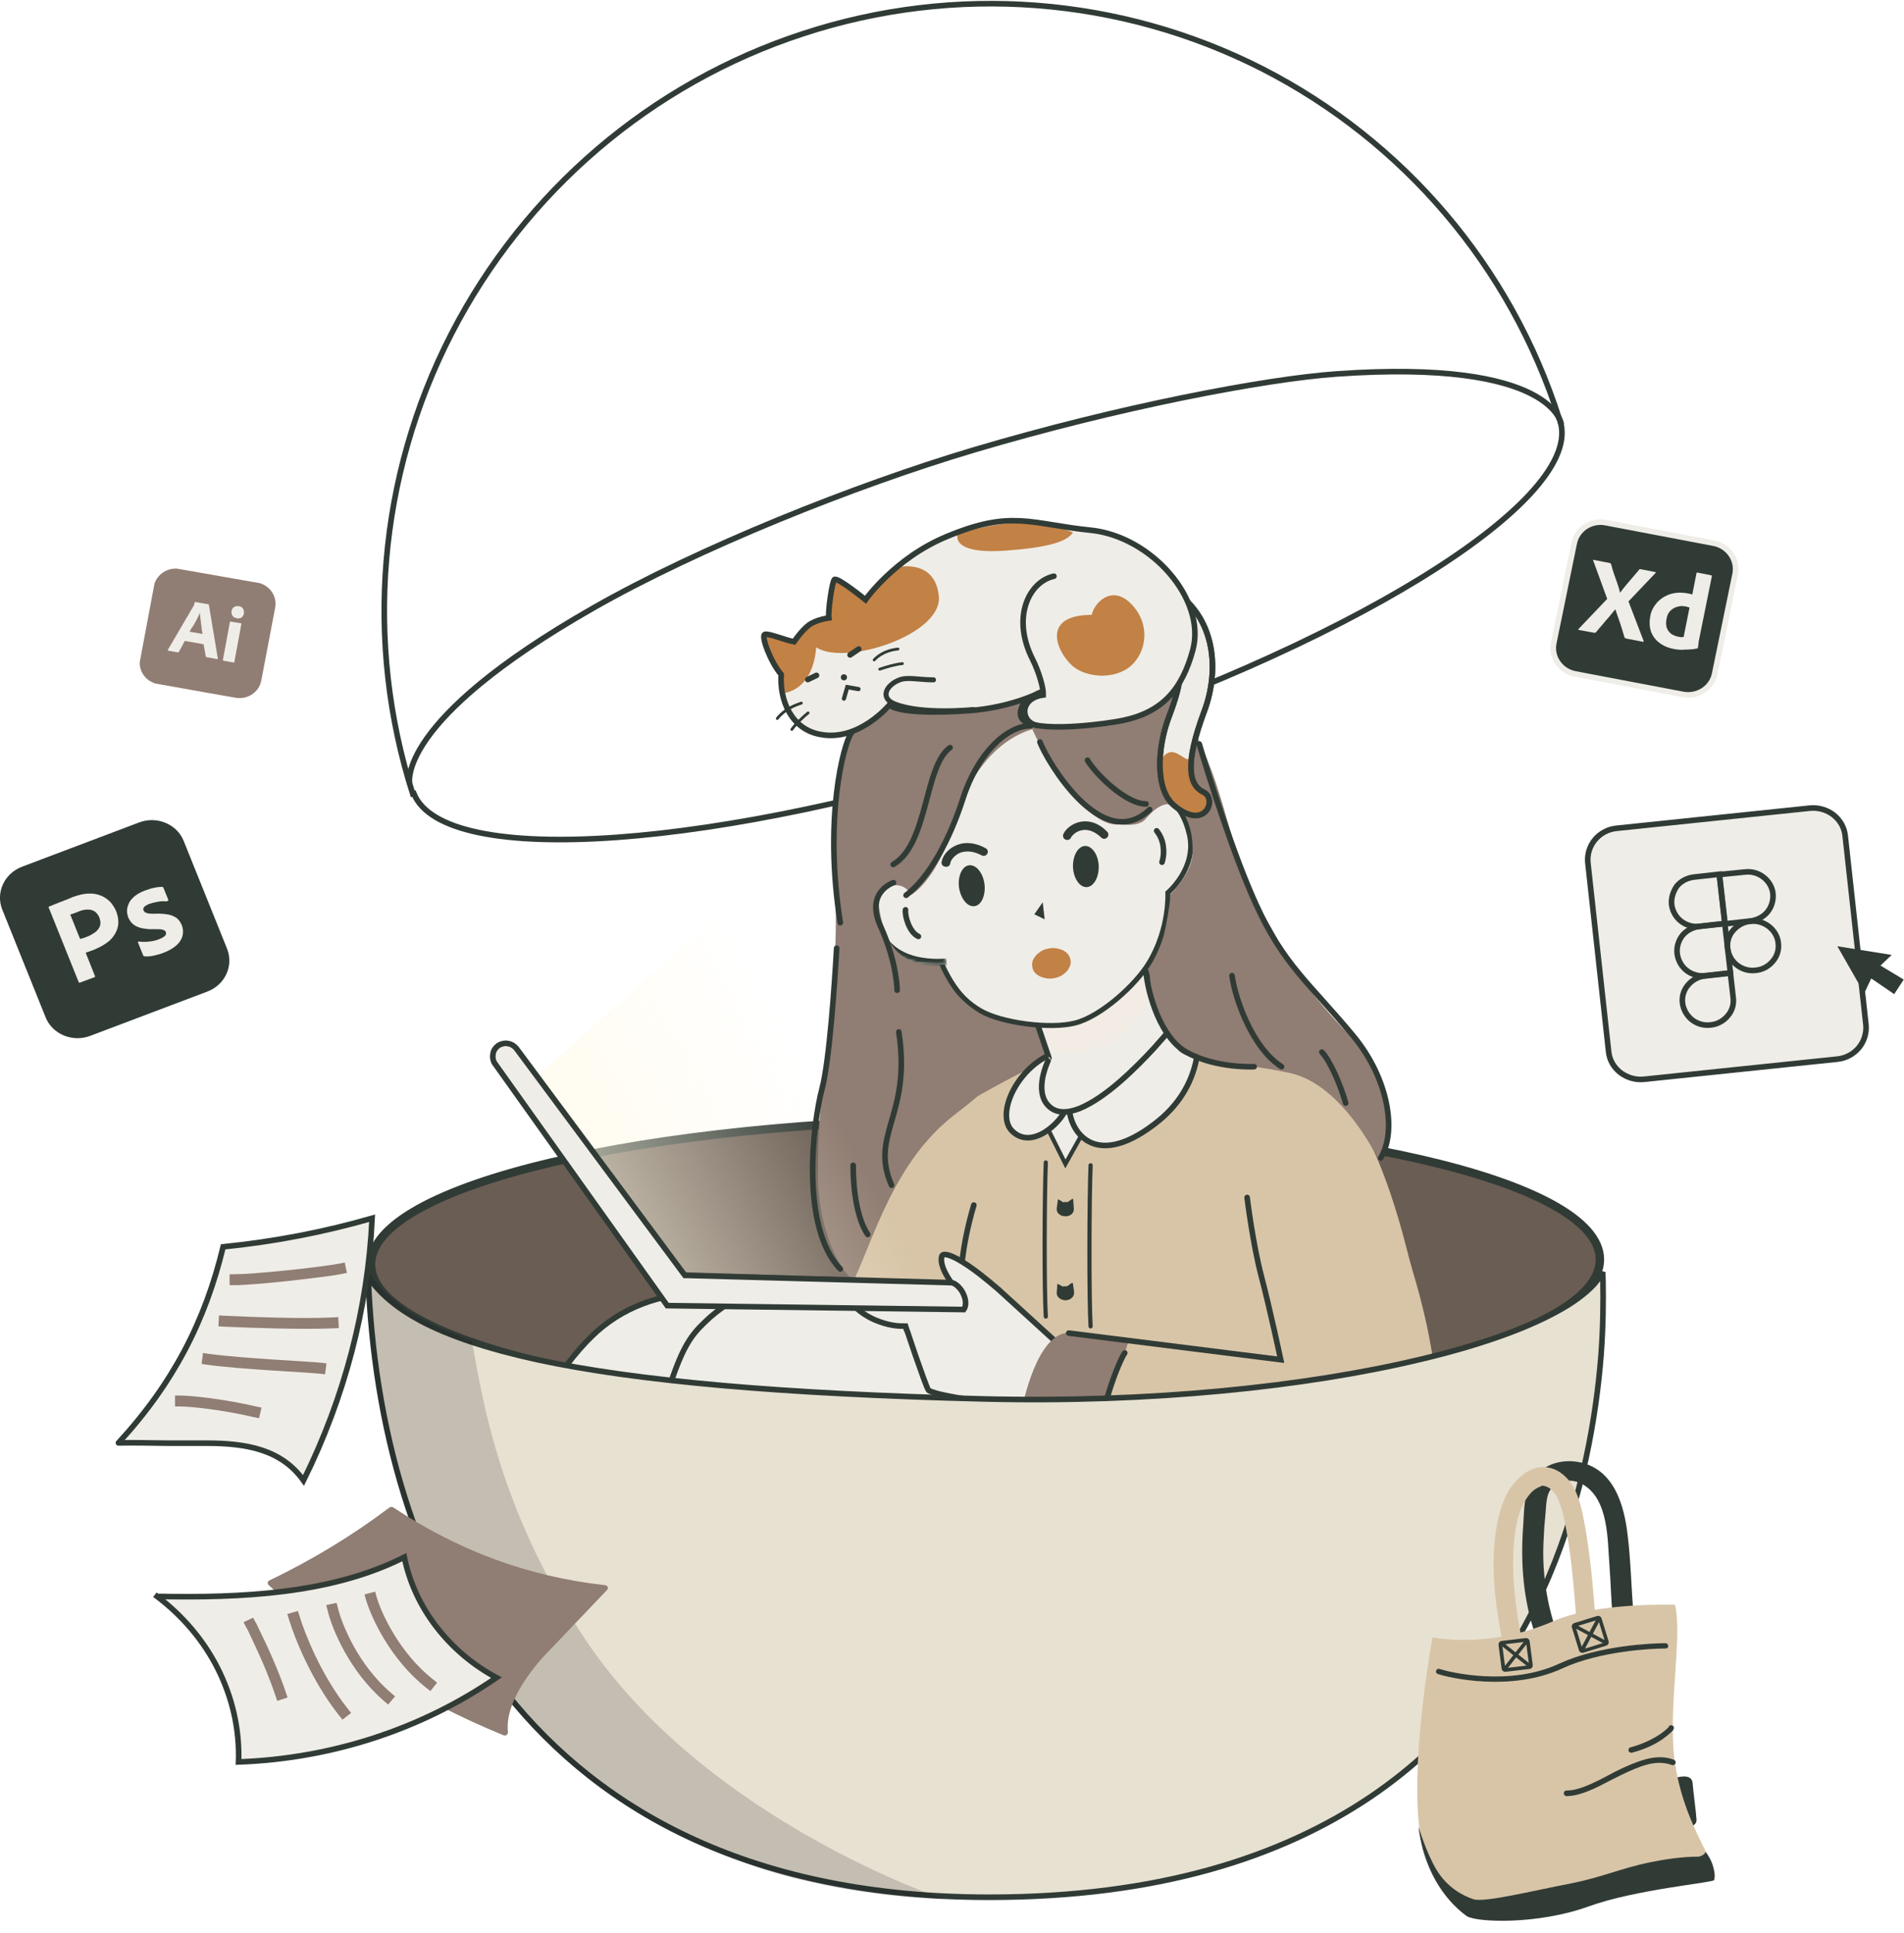 <?xml version="1.0" encoding="utf-8"?>
<!-- Generator: Adobe Illustrator 25.3.1, SVG Export Plug-In . SVG Version: 6.00 Build 0)  -->
<svg version="1.1" id="圖層_1" xmlns="http://www.w3.org/2000/svg" xmlns:xlink="http://www.w3.org/1999/xlink" x="0px" y="0px"
	 viewBox="0 0 680 690" style="enable-background:new 0 0 680 690;" xml:space="preserve">
<style type="text/css">
	.st0{fill:none;stroke:#313B36;stroke-width:2;stroke-miterlimit:10;}
	.st1{fill:#6A5D54;stroke:#313B36;stroke-width:3;stroke-miterlimit:10;}
	.st2{fill:#907D73;}
	.st3{fill:#D8C5A8;}
	.st4{fill:#EFEDE7;stroke:#313B36;stroke-width:1.5;stroke-linecap:round;}
	.st5{fill:none;stroke:#313B36;stroke-width:1.5;stroke-linecap:round;}
	.st6{fill:none;stroke:#313B36;stroke-width:2;stroke-linecap:round;}
	.st7{fill:#EFEDE7;}
	.st8{fill:none;stroke:#313B36;stroke-width:2;}
	.st9{fill:#EFEDE7;stroke:#313B36;stroke-width:2;}
	.st10{fill:#F2ECE4;}
	.st11{fill:#313B36;}
	.st12{fill:#EFEDE7;stroke:#313B36;stroke-width:1.8;stroke-miterlimit:10;}
	.st13{fill:#FFFFFF;filter:url(#Adobe_OpacityMaskFilter);}
	.st14{mask:url(#path-17-inside-1_28_16272_1_);fill:#313B36;}
	.st15{fill:none;stroke:#313B36;stroke-width:2;stroke-linecap:round;stroke-miterlimit:10;}
	.st16{fill-rule:evenodd;clip-rule:evenodd;fill:#313B36;}
	.st17{fill:#C28145;}
	.st18{fill:url(#SVGID_1_);}
	.st19{fill:#E7E1D2;stroke:#313B36;stroke-width:2;}
	.st20{opacity:0.4;fill-opacity:0.4;enable-background:new    ;}
	.st21{fill:none;stroke:#313B36;stroke-linecap:round;}
	.st22{fill:none;stroke:#313B36;stroke-width:1.8;stroke-linecap:round;}
	.st23{clip-path:url(#SVGID_3_);}
	.st24{fill:#313B36;stroke:#EFEDE7;stroke-width:2;}
	.st25{clip-path:url(#SVGID_5_);}
	.st26{clip-path:url(#SVGID_7_);}
	.st27{fill-rule:evenodd;clip-rule:evenodd;fill:#907D73;}
</style>
<path class="st0" d="M557.5,151.4c-0.1-0.1-0.1-0.3-0.2-0.5l-0.1-0.6c-0.1-0.2-0.2-0.5-0.3-0.7c-17.3-54.3-55.5-99.2-106.2-125.1
	C400.1-1.2,341.2-5.8,286.9,12c-54.3,17.7-99.5,56.3-125.7,107.2c-26.2,50.9-31.1,110-13.8,164.2l0.4-0.1
	c10.9,27,108.7,20,220.4-15.9C480,231.4,563.9,179.8,557.5,151.4z"/>
<path class="st1" d="M352.2,501.5c121.2-0.5,219.3-23.7,219.2-51.9c-0.1-28.2-98.5-50.6-219.7-50.1
	c-121.2,0.5-219.3,23.7-219.2,51.9C132.7,479.5,231,502,352.2,501.5z"/>
<path class="st2" d="M322.4,319.3l119,1.7l-0.7,63.7l-60.2,7.9l-54.2,5.3L322.4,319.3z"/>
<path class="st3" d="M372.7,376.5l73.9-25.1c15.4-1.9,85.7,125.2,61.8,181.3c0,0,30.9,56.7-43.2,112.1c0,0,13.4-44.7-25.2-89
	l-152.5,9.1c0,0,5-135.8,51.7-167.6c7.9-5.2,25-14.3,30.8-17C373.3,378.8,372.7,376.5,372.7,376.5z"/>
<path class="st4" d="M380.5,415.5l-7.5-15l7.5-4.5l7,7L380.5,415.5z"/>
<path class="st5" d="M373.5,415c-0.5,12.4-0.6,45,0,55"/>
<path class="st5" d="M389.5,416c-0.5,12.4-0.6,47.5,0,57.5"/>
<path class="st6" d="M347.8,430.2c-4.7,15.9-4.7,26.8-4.7,26.8"/>
<path class="st7" d="M373.8,390.9c-2.5-4.1-0.3-11.2,1-14.3c-1.4,0.7-4.3,2.2-5.1,3.1c-1,1-12.8,13.3-9.8,20.4
	c3.1,7.1,7.6,7.2,13.2,4.1c1.6-0.9,5.8-6.2,7.8-8.2c1.7,3.1,2.8,8.2,7.9,11.5c4.4,2.9,13.7,0.7,20.9-4.3
	c5.4-3.8,15.7-13.2,17.9-26.6l-11.8-8.2l-20.5,20.4c-4.1,4.1-12,6.5-15.4,7.1C378.9,396,376.3,395,373.8,390.9z"/>
<path class="st8" d="M381.9,395.6c0.2,7.8,8.6,22.3,30.4,5.7c18.5-14,15.7-32.6,15.6-37.2"/>
<path class="st8" d="M375,376.5c-12.4,5.7-19.2,21.5-13.6,27.2c7.1,7.1,17.5-3,19.3-7.9"/>
<path class="st9" d="M374.4,378.1L374.4,378.1L374.4,378.1l0.2-0.4l-0.1-0.4l-9.5-28l41.1-10.9l10.8,30.3c-0.2,0.3-0.6,0.7-1,1.2
	c-0.9,1-2.2,2.5-3.7,4.2c-3.2,3.5-7.5,7.9-12.2,12c-4.7,4.1-9.8,7.7-14.4,9.6c-4.6,1.8-8.5,1.8-11.2-1c-2.6-2.6-2.7-6.6-2-10.2
	c0.4-1.8,0.9-3.4,1.4-4.6c0.2-0.6,0.4-1.1,0.6-1.4c0.1-0.2,0.1-0.3,0.2-0.4C374.4,378.2,374.4,378.2,374.4,378.1L374.4,378.1
	L374.4,378.1L374.4,378.1z"/>
<path class="st10" d="M410.2,355.5l-4.6-14.1l-37.8,11.7l7.3,21.6C400.9,380.9,410.2,355.5,410.2,355.5z"/>
<path class="st11" d="M383.3,428.4l0.2,3c0,0.1,0,0.3,0,0.4c0,1.4-1.4,2.5-3.1,2.4c-1.7,0-3.1-1.2-3-2.6c0-0.1,0-0.2,0-0.2l0,0
	l0.4-3c0,0,0-0.1,0-0.1c0,0,0.1-0.1,0.1-0.1c0,0,0.1,0,0.1,0c0,0,0.1,0,0.1,0l1.6,1c0.2,0,0.5-0.1,0.8-0.1c0.2,0,0.5,0,0.7,0.1
	l1.6-1.1c0,0,0.1-0.1,0.2-0.1c0.1,0,0.1,0,0.2,0c0.1,0,0.1,0.1,0.1,0.1C383.3,428.3,383.3,428.4,383.3,428.4z"/>
<path class="st11" d="M383.2,458.3l0.4,2.9c0,0.1,0,0.3,0,0.4c0,1.4-1.3,2.5-3,2.6c-1.7,0-3.1-1.1-3.2-2.4c0-0.1,0-0.2,0-0.2l0,0
	l0.2-3c0,0,0-0.1,0-0.1c0,0,0.1-0.1,0.1-0.1c0,0,0.1,0,0.1,0c0,0,0.1,0,0.1,0l1.7,0.9c0.2-0.1,0.5-0.1,0.8-0.1c0.2,0,0.5,0,0.7,0
	l1.5-1.1c0,0,0.1-0.1,0.2-0.1c0.1,0,0.1,0,0.2,0c0.1,0,0.1,0.1,0.1,0.1C383.2,458.2,383.2,458.2,383.2,458.3z"/>
<path class="st12" d="M310.9,293.5c0,0,13.3,18.8,19.9,36.9c6.6,18,10.6,25.3,19.3,30.4c7.5,4.4,24.9,6.7,33.9,4.4
	c9.1-2.3,21.6-13.5,26.4-21.5c7.4-12.2,6.7-25,6.7-25s10.4-8.8,7.7-20.7c-2.8-11.9-9.1-15.7-18.1-9.3l-6.3-38.3L373.7,235
	l-30.3,10.9L310.9,293.5z"/>
<path class="st7" d="M328.7,313.4c-2.3-3.6-21.4-3.3-17,14.9c4.2,19.1,26.5,15.9,26.5,15.9"/>
<defs>
	<filter id="Adobe_OpacityMaskFilter" filterUnits="userSpaceOnUse" x="309.1" y="309.6" width="29.5" height="36.8">
		<feColorMatrix  type="matrix" values="1 0 0 0 0  0 1 0 0 0  0 0 1 0 0  0 0 0 1 0"/>
	</filter>
</defs>
<mask maskUnits="userSpaceOnUse" x="309.1" y="309.6" width="29.5" height="36.8" id="path-17-inside-1_28_16272_1_">
	<path class="st13" d="M328.7,313.4c-2.3-3.6-21.4-3.3-17,14.9c4.2,19.1,26.5,15.9,26.5,15.9"/>
</mask>
<path class="st14" d="M311.7,328.3l2-0.5l0,0l0,0L311.7,328.3z M327,314.5c0,0.1-0.1-0.1-0.6-0.3c-0.5-0.2-1.2-0.4-2.1-0.5
	c-1.8-0.2-3.9,0.1-5.8,0.9c-1.9,0.8-3.5,2.1-4.5,4.1c-1,2-1.4,4.9-0.3,9.1l-3.9,0.9c-1.2-4.9-0.9-8.8,0.6-11.8c1.5-3,3.9-5,6.5-6.1
	c2.6-1.1,5.4-1.4,7.7-1.2c1.2,0.1,2.3,0.4,3.2,0.7c0.9,0.4,1.9,1,2.5,1.9L327,314.5z M313.7,327.8c1.9,8.6,7.8,12.2,13.4,13.6
	c2.8,0.7,5.6,0.9,7.6,0.9c1,0,1.8,0,2.4-0.1c0.3,0,0.5,0,0.6-0.1c0.1,0,0.1,0,0.2,0c0,0,0,0,0,0c0,0,0,0,0,0c0,0,0,0,0,0h0
	c0,0,0,0,0.3,2c0.3,2,0.3,2,0.3,2c0,0,0,0,0,0c0,0,0,0,0,0c0,0,0,0,0,0c0,0,0,0-0.1,0c-0.1,0-0.1,0-0.2,0c-0.2,0-0.4,0-0.8,0.1
	c-0.7,0.1-1.6,0.1-2.7,0.1c-2.3,0-5.4-0.2-8.6-1.1c-6.6-1.7-14-6.1-16.3-16.6L313.7,327.8z"/>
<path class="st15" d="M328,334.3c-3.3-1.5-4.9-7.4-4.6-9.5"/>
<path class="st11" d="M348,323.5c2.5-0.3,4.1-3.9,3.6-7.9c-0.5-4-3-7-5.5-6.7c-2.5,0.3-4.1,3.9-3.6,7.9
	C343.1,320.8,345.5,323.8,348,323.5z"/>
<path class="st16" d="M342.5,304.6c-1.9,1-3,2.6-3.1,3.6c-0.1,0.8-0.9,1.4-1.8,1.2c-0.9-0.1-1.5-0.9-1.3-1.7c0.3-2,2-4.4,4.7-5.7
	c2.8-1.4,6.6-1.6,11,0.8c0.8,0.4,1,1.3,0.6,2c-0.4,0.7-1.4,1-2.1,0.5C347,303.5,344.3,303.8,342.5,304.6z"/>
<path class="st16" d="M386.3,296.4c-2,0.4-3.4,1.8-3.8,2.6c-0.3,0.7-1.2,1.1-2,0.7c-0.7-0.3-1.1-1.2-0.7-2c0.8-1.8,3.1-3.7,5.9-4.3
	c2.9-0.6,6.4,0.1,9.7,3.5c0.6,0.6,0.6,1.5,0,2.1c-0.6,0.6-1.5,0.6-2.1,0C390.6,296.4,388.1,296,386.3,296.4z"/>
<path class="st11" d="M388.1,316.7c2.5-0.1,4.4-3.5,4.3-7.5s-2.4-7.3-4.9-7.2s-4.4,3.5-4.3,7.5C383.4,313.6,385.6,316.8,388.1,316.7
	z"/>
<path class="st11" d="M369.4,326.4l3.7,1.8l-0.7-6.1"/>
<path class="st17" d="M382.3,342.6c0.3,1.2-0.1,2.6-1.1,3.9c-0.5,0.6-1.1,1.1-1.8,1.6c-0.8,0.5-1.8,0.9-2.9,1.1s-2.1,0.2-3.1,0
	c-0.8-0.2-1.6-0.4-2.3-0.8c-1.4-0.8-2.3-1.9-2.4-3.2c-0.2-1-0.1-2,0.5-3c0.2-0.3,0.4-0.6,0.6-0.9c0.5-0.6,1.1-1.1,1.8-1.6
	c0.8-0.5,1.8-0.9,2.9-1.1c1.1-0.2,2.1-0.2,3.1,0c0.8,0.2,1.6,0.4,2.3,0.8c0.3,0.2,0.6,0.4,0.9,0.6
	C381.6,340.7,382.1,341.6,382.3,342.6z"/>
<path class="st15" d="M413.1,296.6c1.2,1.5,2,3.3,2.3,5.3c0.3,2,0.2,4-0.4,5.9"/>
<path class="st9" d="M271.1,467l66,30.7l-56.2,67.4l-23.1-18.3l-1.7-1.3l0.1,2.1l3,89.3c-0.1,0.1-0.3,0.1-0.5,0.2
	c-0.7,0.3-1.8,0.7-3.1,1.1c-2.6,0.9-6.2,1.9-10.3,2.4c-8.2,1-18.2,0.2-25.6-7.2c-2-2-4-5.4-6-9.9c-2-4.5-3.9-10-5.7-16.3
	c-3.6-12.4-6.8-27.6-9.3-42.5c-2.5-14.9-4.3-29.6-5.2-41.2c-0.4-5.8-0.7-10.8-0.6-14.6c0-1.9,0.1-3.5,0.2-4.8
	c0.1-1.3,0.4-2.2,0.6-2.6c4.6-9.9,12.5-19.5,17.7-24.5c5.1-5,11.2-8.9,18-11.5c6.7-2.6,13.9-3.8,21.1-3.5
	C257.5,462.3,264.6,464,271.1,467L271.1,467z"/>
<path class="st9" d="M311.3,462.1l66,30.7L321,560.2L298,542l-1.3-1l-0.3,1.6l-23.7,108.7l-38.9-2.8c0-0.2,0-0.4,0-0.6
	c0-1,0-2.5,0-4.4c0-3.8,0-9.2,0-15.7c0-13.1,0.1-30.6,0.4-48.7c0.3-18.1,0.7-36.6,1.4-51.7c0.3-7.5,0.7-14.2,1.2-19.4
	c0.5-5.3,1-9,1.6-10.9c2.6-8,4.6-13,6.6-16.6c2-3.6,4-5.9,6.6-8.4c5.1-5,11.2-8.9,18-11.5c6.7-2.6,13.9-3.8,21.1-3.5
	C297.7,457.4,304.8,459.1,311.3,462.1L311.3,462.1z"/>
<path class="st9" d="M381.5,513.7l-19-11.9l-0.2-0.1l-0.2,0l-0.1,1c0.1-1,0.1-1,0.1-1h0h0l0,0l-0.1,0l-0.2,0c-0.2,0-0.5-0.1-0.9-0.1
	c-0.8-0.1-2-0.2-3.4-0.4c-2.8-0.3-6.6-0.8-10.4-1.4c-3.8-0.6-7.6-1.2-10.6-1.9c-1.5-0.3-2.7-0.7-3.6-1c-0.5-0.2-0.8-0.3-1-0.4
	c-0.2-0.1-0.2-0.2-0.3-0.2c-0.2-0.3-0.4-0.8-0.7-1.5c-0.3-0.8-0.7-1.8-1.1-2.9c-0.8-2.2-1.8-5-2.7-7.6c-0.9-2.7-1.8-5.2-2.4-7.1
	c-0.3-1-0.6-1.7-0.8-2.3c-0.1-0.3-0.2-0.5-0.2-0.6l-0.1-0.2l0,0l0,0l0,0v0c0,0,0,0-1,0.3l1-0.3l-0.2-0.7l-0.7,0
	c-3.7,0.1-7.6-1-10.9-2.5c-3.3-1.6-5.8-3.5-6.8-5.1c-0.3-0.4-0.4-0.8-0.6-1c0.6,0,1.5,0.2,2.8,0.5c0.9,0.2,1.9,0.5,3.1,0.8
	c0.7,0.2,1.5,0.4,2.3,0.6c2.4,0.6,5.4,0.5,8.4,0.1c3.1-0.4,6.3-1.2,9.2-2c2.9-0.8,5.6-1.7,7.5-2.4c1-0.3,1.7-0.6,2.3-0.8
	c0.3-0.1,0.5-0.2,0.6-0.2c0.1,0,0.1,0,0.2-0.1l0,0l0,0l0,0l0,0c0,0,0,0-0.4-0.9l0.4,0.9l1.3-0.5l-0.9-1.1h0l0,0l0,0l0,0l0,0
	c0,0-0.1-0.1-0.2-0.2c-0.1-0.2-0.3-0.4-0.6-0.7c-0.5-0.6-1.1-1.5-1.8-2.6c-1.3-2.1-2.5-4.7-2.4-6.7c0-1,0.3-1.4,0.5-1.5
	c0.3-0.2,0.8-0.2,1.8,0c1.9,0.5,4.6,2,7.4,3.9c2.8,1.9,5.5,4.1,7.6,5.8c1,0.9,1.9,1.6,2.5,2.1c0.3,0.3,0.5,0.5,0.7,0.6
	c0.1,0.1,0.1,0.1,0.2,0.2l0,0l0,0l0,0l0,0h0l23.8,21.7L381.5,513.7z"/>
<path class="st3" d="M444.4,367.6c-17.6-1.3-15.8,22.4,11.1,117.6l-75.7-8.1l-20.4,37.6c0,0,55.1,58.9,114.3,23.6
	c48-18.2,39.5-51.2,28.4-93.6C488.6,392.5,470,374.4,444.4,367.6z"/>
<path class="st2" d="M379.6,476.1c5.2-1.6,23.3,3.2,23.3,3.2l-2.1,6.4l-8.1,21.4l-28.1-2.6C364.7,504.5,369,479.3,379.6,476.1z"/>
<path class="st6" d="M445.4,427.5c0,0,2,16.4,5.1,28.2c3.1,11.8,6.9,29.7,6.9,29.7l-75.7-9.5"/>
<path class="st2" d="M305.3,456.3c-1.2,2.6-13.2-12.4-13.2-37.2c0-24.8,2.1-28.7,3.2-44.6c1.1-15.9,4.5-32.9,2.7-63.2
	c-1.4-24.7,1.6-47.6,16.5-67.7c10.4-14.1,33.7-25.4,49.9-21.9c27.1-10.3,51.1,17.5,62.9,40.9c11.8,23.4,11.3,43,25.9,67.3
	c5.2,8.6,8.8,19.2,29.4,40.3s10.1,44.6,10.1,44.6s-12.7-27.4-31.8-31.7c-19.1-4.2-37.3-3.8-40.3-8.5c-9.5-14.9-10-23.5-10-28.5
	c0,0,3.9-7.8,5-12c1.1-4.5,2.2-11.2,2.5-14.9c3.4-3.7,7.6-9,7.8-14.6c0.3-7.9-2-14.5-5.6-16.7c-4.3-2.6-8.4,1.3-11.1,4.4
	c-2.6,3.2-9.1,1.9-9.1,1.9s-5,1.8-13.1-6.4c-11.8-11.9-18.3-27.5-18.3-27.5c-15,4.6-24,19.5-28.6,35.1c-5.7,19.1-14.6,24-14.6,24
	s-2.3-4.3-6.9-3.2c-4.6,1.1-6.2,4.2-3.1,14.8c3.2,10.6,10.6,13.8,20.2,13.8c4.2,13.8,20.2,20.2,20.2,20.2
	c5.8,7.7,15.6,9.5-14.9,32.9C319.7,414.2,312.1,441.7,305.3,456.3z"/>
<path class="st6" d="M401.7,483c-1.9,2.6-9.6,21.1-9.6,36.5"/>
<linearGradient id="SVGID_1_" gradientUnits="userSpaceOnUse" x1="216.064" y1="255.145" x2="295.558" y2="297.983" gradientTransform="matrix(1 0 0 -1 0 689.89)">
	<stop  offset="0" style="stop-color:#FFF9E5;stop-opacity:0.6"/>
	<stop  offset="1" style="stop-color:#FFF9E5;stop-opacity:0"/>
</linearGradient>
<path class="st18" d="M311.8,276.8L186,389.5l46.6,64.3l137.4,4.3L311.8,276.8z"/>
<path class="st9" d="M178.4,373L178.4,373c-0.6,0.3-1.1,0.8-1.5,1.3c-0.4,0.5-0.7,1.1-0.8,1.8c-0.1,0.6-0.2,1.3,0,2
	c0.1,0.7,0.4,1.3,0.8,1.8c0,0,0,0,0,0l61.4,86.2l105.9,1.4c1-1.4,0.8-3.6-0.2-5.7c-0.5-1.1-1.3-2.1-2.1-2.8
	c-0.8-0.7-1.6-1.1-2.2-1.1l-94.6-2.6l-0.5,0l-0.3-0.4l-59.8-80.5l0,0c-0.7-0.9-1.7-1.6-2.8-1.8C180.6,372.3,179.4,372.5,178.4,373z"
	/>
<path class="st19" d="M353.3,677.3c-83.5,0-138.3-29.9-172.5-72.9c-33.4-42-47.4-96.6-49.3-148.7c3.9,5.9,10,11.1,18.5,15.7
	c10.3,5.5,24.1,10.1,41.9,14c35.7,7.7,87.5,12.2,159.1,14c60,1.5,115.6-4.4,156.2-14.1c20.3-4.8,36.9-10.6,48.5-16.9
	c5.8-3.1,10.3-6.4,13.5-9.8c1.3-1.5,2.4-3,3.2-4.5c0,1.1,0.1,2.4,0.1,3.7c0.1,6.3,0.1,15.2-0.7,26c-1.7,21.5-6.4,50.2-18.6,78.9
	c-12.3,28.7-32,57.3-63.8,78.8C457.6,662.9,413.8,677.3,353.3,677.3z"/>
<path class="st20" d="M171.7,593.9c-26.4-36.7-40.4-92.4-41.3-142.2c0,0,2.1,4.3,6.2,8.6c2.6,2.9,6.2,5.5,9,7.6
	c7,5,22.8,10.7,22.8,10.7c3,12.2,6.8,56.8,41.4,107.8c43.3,63.7,127.3,91.6,127.3,91.6c-27.7-0.8-53.5-6.9-65.3-10.9
	C243.2,657.2,206.2,641.8,171.7,593.9z"/>
<path class="st9" d="M430.1,253.9c5.7-15.2,4.2-35.9-14.7-45.2s-5,20.3-5,20.3c3.4,10.6,17.9-1.4,7,27.1c-4,10.6-5,25.7,2,31.5
	c11.2,9.3,15.4-2.6,10.4-4.8C424.6,280.3,423,272.9,430.1,253.9z"/>
<path class="st17" d="M424.8,270.8c-1.6,1.6-5.9-5.9-9.8,0c-0.4,0.4,0.1,9.6,3.3,14.3c3.9,5.9,5.9,5.2,9.1,5.9
	c3.3,0.7,4.6-3.3,4.6-5.2s-3.3-3.3-4.6-4.6C426.3,280.2,425.2,272.1,424.8,270.8z"/>
<path class="st8" d="M430.1,253.9c5.7-15.2,4.2-35.9-14.7-45.2s-5,20.3-5,20.3c3.4,10.6,17.9-1.4,7,27.1c-4,10.6-5,25.7,2,31.5
	c11.2,9.3,15.4-2.6,10.4-4.8C424.6,280.3,423,272.9,430.1,253.9z"/>
<path class="st7" d="M273.2,226.5c-1.3,0.7,2,9.8,5.9,14.3c-0.7,9.1,3.5,19.5,13.9,21.5c13.7,2.6,24.6-10.6,24.6-10.6
	s0.8,3.3,27,1.5c13.6-0.9,24.3-4.9,26.7-5.8c-1.3,0.6-5,2.3-6,4.4c-0.8,1.6-1.9,4.6,1.2,6.2c7.1,3.6,29.4,0.5,34.5-0.6
	c14.3-3,21.2-11.1,25-25.1c4.9-18.1-14.7-40.6-36.3-42.8c-21.6-2.3-28.2-7.5-51.7,2.3c-18.5,7.7-28.9,22.5-28.9,22.5
	S299,206,298,207c-0.8,0.8-2.3,10.9-2,13.7c0,0-4.6,0.7-7.2,2.6c-2.6,2-5.2,5.9-5.2,5.9C280.7,228.6,274.3,226,273.2,226.5z"/>
<path class="st17" d="M403.9,215.5c-6.9-6.9-13.1-0.3-14,4c-18,0-12.8,12.9-6.9,18.2c4.6,4.1,14.9,5.2,20.9,0
	C409.8,232.4,410.8,222.4,403.9,215.5z"/>
<path class="st17" d="M274.5,233.7l4.6,7.2l1.3,6.5c8.9-2.1,10.7-11.3,11.1-16.3c10.5,6.8,45.1-4.6,43.8-18.2
	c-1.3-13.7-14.9-10.4-14.9-10.4l-11.3,12.4l-3.9-3.9L298,207l-1.3,5.9l-0.7,7.8l-3.3,0.7l-5.2,3.3l-4.6,5.2l-10.5-3.3L274.5,233.7z"
	/>
<path class="st6" d="M303.6,233.8l3.1-2.1"/>
<path class="st6" d="M288.5,242.6l3.1-1.5"/>
<ellipse class="st11" cx="301.4" cy="241.8" rx="1.1" ry="1.1"/>
<path class="st5" d="M301.4,249.4l1.2-4.1l4,0.7"/>
<path class="st21" d="M314.2,238.9c1.7-0.6,5.6-1.8,8.1-2"/>
<path class="st21" d="M312.2,235.6c0,0,2.6-3.3,8.5-3.9"/>
<path class="st21" d="M288.6,254.5c-1.4,1.1-4.4,3.9-5.8,5.9"/>
<path class="st21" d="M286.2,251c-2.4,0.8-6,2.2-8.6,5.5"/>
<path class="st6" d="M376.4,205.7c-9,2-15.2,14.8-7.6,29.7c2.2,4.4,3.9,10.2,3.8,12.7c-8.7,1.2-8.2,9.7-2.2,10.9"/>
<path class="st22" d="M347.6,253.3c0,0-18.3,1.9-28.1-2c-5.5-2.2-2.8-6.9,1.8-8.6c2.9-1.1,6.9,0,12.1,0"/>
<path class="st17" d="M358.8,196.6c-15.2,1-17.5-3-16.8-5.9c2.6-0.7,9.7-3.2,19-3.9c9.2-0.7,18.1,1.5,22.2,3.3
	C381,193.5,373.9,195.5,358.8,196.6z"/>
<path class="st8" d="M279,240.8c-3.9-4.6-7.2-13.7-5.9-14.3c1.1-0.6,7.5,2.1,10.5,2.6c0,0,2.6-3.9,5.2-5.9c2.6-2,7.2-2.6,7.2-2.6
	c-0.3-2.8,1.2-12.9,2-13.7c1-1,11.1,7.2,11.1,7.2s10.4-14.8,28.9-22.5c23.4-9.8,30-4.5,51.7-2.3c21.6,2.3,41.2,24.7,36.3,42.8
	c-3.8,13.9-10.7,22.1-25,25.1c-5.2,1.1-27.4,4.2-34.5,0.6c-3.1-1.6-2-4.6-1.2-6.2c1.3-2.6,6.6-4.6,6.6-4.6s-10.4,5.6-25.9,6.7
	c-26.2,1.8-28.3-2.1-28.3-2.1s-10.9,13.2-24.6,10.6C282.6,260.4,278.4,250,279,240.8z"/>
<path class="st11" d="M583.5,577.4c-0.9-9.8-1-19.6-2.2-29.4c-1.2-10.4-4.8-24.3-18.4-26.2c-2.8-0.4-5.7-0.1-8.3,0.8
	c-2.7,1-5,2.6-6.6,4.8c-3.9,4.8-3.6,11.6-4,17.2c-1,13.4,0,26.6,4.4,39.2c1.4,4.2,8.4,1.3,7-2.8c-3.3-10.2-4.7-20.8-4.1-31.4
	c0.1-2.8,0.3-5.7,0.6-8.5c0.3-2.5,0.2-5.5,1.1-7.9c1.9-5,8.3-5.8,12.6-3.1c9,5.5,8.5,19.9,9.2,28.6c0.5,6.6,0.6,13.3,1.3,19.9
	C576.4,582.9,583.9,581.8,583.5,577.4L583.5,577.4z"/>
<path class="st3" d="M545.2,593.4c-3.1-13.9-5.7-28.5-4.5-42.7c0.5-6.1,1.8-13.1,6.1-17.8c1-1.1,2.3-1.9,3.8-2.4
	c0,0-0.3-0.2,0.5-0.1c0.8,0.1,1.7,0.4,2.3,0.9c0.3,0.2,0.5,0.4,0.7,0.6c0.9,0.6-0.1-0.2,0.4,0.4c1,1,1.8,2.2,2.2,3.5
	c1,2.4,1.6,4.8,2.1,7.3c2.9,14.3,3.7,29.1,4.8,43.6c0.3,4.4,7.1,3.4,6.8-1c-1.1-14.4-2-29.1-4.8-43.4c-1-5.1-2.3-10.6-5.9-14.5
	c-4.5-4.9-10.7-5.4-15.9-1.3c-5.5,4.2-8,11.3-9.2,17.9c-3,16.4,0.2,33.9,3.8,49.9C539.4,598.5,546.2,597.6,545.2,593.4L545.2,593.4z
	"/>
<path class="st11" d="M598.3,634.7c0,0,5.9-2,6.2,1.8c0.3,3.8,1.2,9.9,1.4,13.1c0.2,3.2-5.8,3.1-5.8,3.1L598.3,634.7z"/>
<path class="st3" d="M598.2,572.9c0,0-27.7-1-43.3,5.8c-23.4,10.2-43.3,5.8-43.3,5.8s-7.5,40.6-4.9,66.2
	c2.3,23.2,14.7,31.5,17.2,33.3c3.6,2.6,25.1-2.8,46.9-6.6c19.6-8.5,41.2-5.4,41.5-6.2c2.1-5-10.2-17.8-13.9-40.6
	C595.2,612.2,601.1,584.3,598.2,572.9z"/>
<path class="st16" d="M596.1,616.2c0.4-0.4,1-0.4,1.4-0.1c0.4,0.4,0.4,1,0.1,1.4l-0.7-0.6c0.7,0.6,0.7,0.6,0.7,0.6v0l0,0l0,0l0,0
	c0,0,0,0,0,0.1c0,0-0.1,0.1-0.2,0.2c-0.2,0.2-0.4,0.4-0.7,0.7c-0.6,0.6-1.5,1.3-2.7,2.2c-2.4,1.7-6.1,3.7-11.2,5
	c-0.5,0.1-1.1-0.2-1.2-0.7c-0.1-0.5,0.2-1.1,0.7-1.2c4.8-1.3,8.3-3.2,10.6-4.7c1.1-0.8,2-1.5,2.5-2c0.3-0.3,0.5-0.5,0.6-0.6
	C595.9,616.3,596,616.2,596.1,616.2L596.1,616.2L596.1,616.2L596.1,616.2z"/>
<path class="st16" d="M587.9,628c3.4-0.9,6.7-1,9.9,0.2c0.5,0.2,0.8,0.8,0.6,1.3c-0.2,0.5-0.8,0.8-1.3,0.6c-2.7-1-5.6-1-8.7-0.2
	c-3.1,0.8-6.4,2.3-9.7,3.9c-1,0.5-2,1-3,1.5c-2.3,1.2-4.6,2.4-6.8,3.4c-3.2,1.4-6.4,2.5-9.4,2.5c-0.5,0-1-0.4-1-1s0.4-1,1-1
	c2.6,0,5.4-0.9,8.6-2.3c2.2-1,4.4-2.1,6.6-3.3c1-0.5,2-1.1,3.1-1.6C581.1,630.4,584.5,628.9,587.9,628z"/>
<path class="st11" d="M606.8,662.8c-6.1,0-12.6,1-17.9,2.1c-10,2.1-16.9,5.3-28,7.5c-13.6,2.6-30.8,6.9-34.7,5.6
	c-3.9-1.3-9.3-4.2-13.1-10.4c-3.9-6.5-6.5-15.6-6.5-15.6c2.1,18.2,11.8,28.1,17.2,32c3.3,2.3,25.2,3.2,43.5-3.4
	c16.8-6.1,44.5-8.5,44.8-9.4c0.7-1.6,0-6.5-3-10.1C609.2,661.1,608.8,662.3,606.8,662.8z"/>
<path class="st16" d="M573.3,586.3l-2.5-8.1l-8.1,2.5l2.5,8.1L573.3,586.3z M572,577.8c-0.2-0.7-0.9-1.1-1.6-0.9l-8.1,2.5
	c-0.7,0.2-1.1,0.9-0.9,1.6l2.5,8.1c0.2,0.7,0.9,1.1,1.6,0.9l8.1-2.5c0.7-0.2,1.1-0.9,0.9-1.6L572,577.8z"/>
<path class="st16" d="M564.2,589.2l6.3-11.9l1.2,0.6l-6.3,11.9L564.2,589.2z"/>
<path class="st16" d="M562.3,579.7l11.9,6.4l-0.6,1.1l-11.9-6.4L562.3,579.7z"/>
<path class="st16" d="M546.1,594.5l-1.1-8.4l-8.5,1l1.1,8.4L546.1,594.5z M546.3,585.9c-0.1-0.7-0.7-1.2-1.5-1.1l-8.5,1
	c-0.7,0.1-1.2,0.7-1.1,1.5l1.1,8.4c0.1,0.7,0.7,1.2,1.5,1.1l8.5-1c0.7-0.1,1.2-0.7,1.1-1.5L546.3,585.9z"/>
<path class="st16" d="M536.7,595.7l8.3-10.6l1,0.8l-8.3,10.6L536.7,595.7z"/>
<path class="st16" d="M536.5,586.1l10.6,8.4l-0.8,1l-10.6-8.4L536.5,586.1z"/>
<path class="st16" d="M594.8,588.5c-4.5,0-23.2,0.8-36.8,7.1c-9.3,4.3-19.5,5.1-27.7,4.7c-8.3-0.4-14.7-2-16.8-2.7
	c-0.5-0.2-0.8-0.7-0.6-1.2c0.2-0.5,0.7-0.8,1.2-0.6c1.9,0.6,8.2,2.2,16.2,2.6c8.1,0.4,17.9-0.4,26.8-4.6c14-6.4,33.1-7.2,37.7-7.2
	c0.5,0,1,0.4,1,1S595.4,588.5,594.8,588.5z"/>
<g>
	<defs>
		<polygon id="SVGID_2_" points="563.2,183.6 622.8,194.9 611.4,250.9 551.8,239.5 		"/>
	</defs>
	<clipPath id="SVGID_3_">
		<use xlink:href="#SVGID_2_"  style="overflow:visible;"/>
	</clipPath>
	<g class="st23">
		<path class="st24" d="M573.6,186.6l38.4,7.3c5.3,1,8.7,6,7.7,11l-7.3,35.6c-1,5.1-6.1,8.4-11.4,7.4l-38.4-7.3c-5.3-1-8.7-6-7.7-11
			l7.3-35.6C563.2,188.9,568.3,185.5,573.6,186.6z"/>
		<path class="st7" d="M591.5,204.3l-9.9,10.4l5.4,14.1c0,0.1,0,0.2,0,0.3c0,0.1-0.1,0-0.3,0l-5.7-1.1c-0.4-0.1-0.7-0.2-0.8-0.4
			c-0.3-1.1-0.7-2.2-1-3.3c-0.3-1.1-0.7-2.2-1.1-3.3c-0.4-1.1-0.8-2.3-1.2-3.5l0,0c-0.7,0.9-1.5,1.8-2.3,2.8
			c-0.8,0.9-1.6,1.8-2.3,2.7c-0.8,0.9-1.6,1.8-2.3,2.7c-0.1,0.2-0.4,0.2-0.6,0.2l-5.5-1c-0.1,0-0.2,0-0.2-0.1c0-0.1,0-0.2,0.1-0.3
			l10.2-10.7l-5-13.7c-0.1-0.1-0.1-0.2,0-0.2c0.1-0.1,0.2-0.1,0.3,0l5.6,1.1c0.1,0,0.2,0.1,0.3,0.1c0.1,0.1,0.1,0.2,0.2,0.3
			c0.3,1.1,0.6,2.3,1,3.4c0.4,1.1,0.8,2.3,1.2,3.4c0.4,1.1,0.7,2.2,1,3.4l0,0c0.7-1,1.5-1.9,2.2-2.8c0.8-0.9,1.5-1.8,2.3-2.7
			c0.8-0.9,1.5-1.8,2.3-2.7c0-0.1,0.1-0.2,0.2-0.2c0.1,0,0.2,0,0.3,0l5.2,1c0.1,0,0.2,0.1,0.2,0.2
			C591.7,204.1,591.6,204.2,591.5,204.3z"/>
		<path class="st7" d="M597.9,231.7c-1.8-0.3-3.6-1-5.1-2.1c-1.4-1-2.5-2.4-3.1-4c-0.6-1.6-0.7-3.5-0.3-5.7c0.3-1.8,1.2-3.4,2.4-4.8
			c1.3-1.4,2.9-2.4,4.7-3c1.9-0.6,4.1-0.7,6.6-0.2c0.1,0,0.3,0.1,0.5,0.1c0.2,0.1,0.5,0.1,0.8,0.2l1.5-7.6c0-0.2,0.1-0.2,0.3-0.2
			l5,1c0.1,0,0.2,0.1,0.2,0.2c0,0,0,0,0,0l-4.6,22.8c-0.1,0.4-0.2,0.9-0.2,1.4c-0.1,0.5-0.1,1-0.2,1.4c0,0.2-0.1,0.3-0.3,0.3
			c-1.4,0.3-2.8,0.4-4.3,0.4C600.4,232.1,599.2,231.9,597.9,231.7z M601.3,227.4l2.1-10.5c-0.2-0.1-0.4-0.2-0.6-0.2
			c-0.3-0.1-0.5-0.2-0.8-0.2c-1-0.2-2-0.2-2.9,0.1c-0.9,0.2-1.8,0.7-2.5,1.4c-0.7,0.7-1.2,1.6-1.4,2.9c-0.2,0.8-0.2,1.7-0.1,2.5
			c0.1,0.7,0.4,1.3,0.8,1.9c0.4,0.5,0.9,1,1.5,1.3c0.6,0.3,1.3,0.6,2,0.7c0.4,0.1,0.7,0.1,1.1,0.2
			C600.7,227.4,601,227.4,601.3,227.4z"/>
	</g>
</g>
<path class="st9" d="M587.1,385.3L587.1,385.3c-3,0.3-6-0.6-8.4-2.4c-2.4-1.9-3.9-4.5-4.2-7.5l0,0l-7.4-67.4v0
	c-0.3-2.9,0.6-5.9,2.5-8.2c1.9-2.3,4.7-3.8,7.7-4.1h0l69.1-7.2l0,0c3-0.3,6.1,0.6,8.4,2.4c2.4,1.9,3.9,4.5,4.2,7.5c0,0,0,0,0,0
	l7.4,67.4l0,0c0.3,2.9-0.6,5.9-2.5,8.2c-1.9,2.3-4.7,3.8-7.7,4.1L587.1,385.3z"/>
<path class="st11" d="M656.2,337.8l19.4,3.1l-4,3.8l8.3,5l-3.4,5.2l-8.2-5.6l-2.5,5.3L656.2,337.8z"/>
<path class="st8" d="M617,338.6c-0.3-2.3,0.4-4.7,2-6.5s3.7-3,6.1-3.2c2.4-0.3,4.8,0.4,6.7,1.9c1.9,1.5,3.1,3.6,3.3,5.9
	c0.3,2.3-0.4,4.7-2,6.5c-1.5,1.8-3.7,3-6.1,3.2c-2.4,0.3-4.8-0.4-6.7-1.9C618.5,343.1,617.3,340.9,617,338.6L617,338.6z"/>
<path class="st8" d="M600.9,358.1c-0.3-2.3,0.4-4.7,2-6.5c1.5-1.8,3.7-3,6.1-3.2l9-1l1,8.8c0.3,2.3-0.4,4.7-2,6.5
	c-1.5,1.8-3.7,3-6.1,3.2c-2.4,0.3-4.8-0.4-6.7-1.9C602.4,362.5,601.2,360.4,600.9,358.1z"/>
<path class="st8" d="M614.1,312.2l2,17.6l9-1c2.4-0.3,4.6-1.4,6.1-3.2s2.2-4.2,2-6.5s-1.5-4.5-3.3-5.9c-1.9-1.5-4.3-2.2-6.7-1.9
	L614.1,312.2z"/>
<path class="st8" d="M597,322.9c0.3,2.3,1.5,4.5,3.3,5.9c1.9,1.5,4.3,2.2,6.7,1.9l9-1l-2-17.6l-9,1c-2.4,0.3-4.6,1.4-6.1,3.2
	C597.5,318.3,596.8,320.6,597,322.9z"/>
<path class="st8" d="M599,340.5c0.3,2.3,1.5,4.5,3.3,5.9c1.9,1.5,4.3,2.2,6.7,1.9l9-1l-2-17.6l-9,1c-2.4,0.3-4.6,1.4-6.1,3.2
	C599.4,335.8,598.7,338.2,599,340.5z"/>
<g>
	<defs>
		<polygon id="SVGID_4_" points="56.4,201.8 99.7,209.4 91.9,250.5 48.7,242.8 		"/>
	</defs>
	<clipPath id="SVGID_5_">
		<use xlink:href="#SVGID_4_"  style="overflow:visible;"/>
	</clipPath>
	<g class="st25">
		<path class="st2" d="M64.1,203.1l27.9,4.9c4.2,0.8,7,4.7,6.3,8.8L93.3,243c-0.8,4.1-4.8,6.8-9.1,6.1l-27.9-4.9
			c-4.2-0.8-7-4.7-6.3-8.8l4.9-26.1C55.8,205.1,59.8,202.4,64.1,203.1z"/>
		<path class="st7" d="M72.7,230l-6.7-1.2l-2.1,3.9c-0.1,0.2-0.2,0.2-0.4,0.2l-3.4-0.6c-0.2,0-0.2-0.2-0.1-0.4l8.9-15.2
			c0.1-0.2,0.2-0.3,0.3-0.5c0.1-0.4,0.3-0.7,0.3-1.1c0-0.1,0.1-0.2,0.2-0.2l4.7,0.8c0.1,0,0.2,0.1,0.2,0.2l3.2,19.2
			c0,0.2-0.1,0.3-0.2,0.2l-3.8-0.7c-0.1,0-0.2-0.1-0.3-0.2L72.7,230z M67.7,225.5l4.6,0.8c0-0.4-0.1-0.9-0.2-1.3
			c-0.1-0.5-0.1-1-0.2-1.6c-0.1-0.6-0.1-1.1-0.2-1.7c-0.1-0.6-0.1-1.1-0.2-1.6c-0.1-0.5-0.1-1-0.1-1.4l0,0c-0.3,0.7-0.6,1.4-1,2.2
			c-0.4,0.8-0.9,1.6-1.3,2.4C68.5,224,68.1,224.8,67.7,225.5z M84.5,220.7c-0.6-0.1-1.1-0.4-1.5-0.9c-0.3-0.5-0.4-1.1-0.3-1.7
			c0.1-0.6,0.4-1.1,0.9-1.4c0.5-0.3,1.1-0.4,1.7-0.3c0.7,0.1,1.2,0.4,1.5,0.9c0.3,0.5,0.4,1.1,0.3,1.7c-0.1,0.6-0.4,1.1-0.9,1.5
			C85.8,220.7,85.1,220.9,84.5,220.7z M79.6,235.6l2.5-13.5c0-0.2,0.1-0.2,0.3-0.2l3.6,0.6c0.2,0,0.2,0.1,0.2,0.3l-2.5,13.5
			c0,0.2-0.1,0.3-0.3,0.2l-3.5-0.6C79.7,235.9,79.6,235.7,79.6,235.6z"/>
	</g>
</g>
<path class="st11" d="M7.9,309.4l41.8-15.8c6.3-2.4,13.5,0.6,15.9,6.6l15.5,38.5c2.4,6.1-0.7,12.9-7.1,15.3l-41.8,15.8
	c-6.3,2.4-13.5-0.6-15.9-6.6L0.8,324.7C-1.6,318.7,1.5,311.8,7.9,309.4z"/>
<path class="st7" d="M28.1,350.6L17.4,324c-0.1-0.2,0-0.3,0.2-0.4c0.5-0.2,0.9-0.3,1.5-0.6c0.6-0.3,1.3-0.5,2-0.8s1.5-0.6,2.3-0.9
	c0.8-0.3,1.6-0.6,2.4-1c2.2-0.8,4.2-1.3,5.9-1.3c1.5-0.1,3.1,0.2,4.5,0.8c1.2,0.5,2.3,1.3,3.2,2.2c0.8,0.9,1.5,2,2,3.1
	c0.9,2.2,1.1,4.3,0.6,6.1s-1.6,3.5-3.1,4.8c-1.6,1.3-3.5,2.3-5.7,3.2c-0.6,0.2-1.1,0.4-1.4,0.5c-0.3,0.1-0.7,0.2-1.2,0.4l3.3,8.3
	c0.1,0.2,0,0.4-0.2,0.5c0,0-0.1,0-0.1,0l-5.1,1.9C28.3,350.9,28.2,350.8,28.1,350.6z M25.1,326.5l3.5,8.7c0.4-0.1,0.7-0.2,1.1-0.3
	l1.4-0.5c1.1-0.4,2-1,2.9-1.6c0.8-0.6,1.3-1.3,1.7-2.2c0.3-0.9,0.2-1.8-0.2-3c-0.3-0.8-0.8-1.5-1.5-2.1c-0.7-0.5-1.6-0.8-2.5-0.8
	c-1.2,0-2.3,0.2-3.4,0.7c-0.7,0.3-1.3,0.5-1.8,0.7C25.7,326.3,25.3,326.4,25.1,326.5z"/>
<path class="st7" d="M59.4,321.8c-1-0.1-2-0.1-2.9,0.1c-1.1,0.2-2.1,0.4-3.2,0.8c-0.6,0.2-1.1,0.5-1.5,0.8c-0.3,0.2-0.5,0.5-0.6,0.8
	c-0.1,0.3,0,0.5,0.1,0.8c0.1,0.2,0.3,0.4,0.5,0.6c0.4,0.2,0.8,0.3,1.2,0.4c0.7,0.1,1.5,0.1,2.3,0.1c1.6-0.1,3.3,0,4.9,0.3
	c1.1,0.2,2.1,0.7,3,1.3c0.8,0.7,1.3,1.5,1.7,2.4c0.5,1.2,0.6,2.6,0.3,3.8c-0.3,1.3-1.1,2.5-2.1,3.4c-1.1,1-2.6,1.9-4.6,2.7
	c-1.2,0.5-2.5,0.8-3.8,1.1c-1,0.2-2.1,0.3-3.1,0.2c-0.2,0-0.4-0.2-0.5-0.4l-1.8-4.5c0-0.1,0-0.2,0-0.3c0.1-0.1,0.2-0.1,0.3-0.1
	c1.3,0.2,2.6,0.2,3.9,0c1.1-0.1,2.3-0.4,3.3-0.8c1-0.4,1.7-0.8,2.1-1.2c0.4-0.3,0.5-0.9,0.3-1.4c-0.1-0.4-0.5-0.6-1.1-0.8
	c-0.6-0.2-1.6-0.2-3.1-0.2c-1.6,0.1-3.1-0.1-4.6-0.4c-1.1-0.3-2.1-0.7-2.9-1.4c-0.8-0.7-1.3-1.5-1.7-2.4c-0.4-1.1-0.6-2.3-0.3-3.5
	c0.3-1.3,0.9-2.5,1.9-3.4c1-1.1,2.5-2,4.4-2.7c1.1-0.4,2.3-0.8,3.4-1c0.9-0.2,1.7-0.3,2.6-0.3c0.1,0,0.3,0,0.4,0.1
	c0.1,0.1,0.1,0.2,0.2,0.3l1.7,4.2c0,0.1,0,0.2,0,0.3C59.6,321.7,59.5,321.8,59.4,321.8z"/>
<g>
	<defs>
		<rect id="SVGID_6_" x="22.2" y="429.6" width="200" height="200.5"/>
	</defs>
	<clipPath id="SVGID_7_">
		<use xlink:href="#SVGID_6_"  style="overflow:visible;"/>
	</clipPath>
	<g class="st26">
		<path class="st2" d="M216.8,567.6c0.6-0.6,0.2-1.6-0.6-1.7c-28.1-3.1-52.7-12.5-75.8-27.8c-0.4-0.2-0.8-0.2-1.2,0
			c-13.3,10-27.7,18.8-43,26.1c-0.6,0.3-0.8,1.1-0.3,1.6c24,22.7,52.6,40.9,84,53.7c0.8,0.3,1.6-0.4,1.5-1.2
			c-1.5-13.3,14.8-29.1,14.8-29.1L216.8,567.6z"/>
		<path class="st9" d="M56.1,569.9C56.1,569.9,56.1,569.9,56.1,569.9C56.1,569.9,56.1,569.9,56.1,569.9
			C56.1,569.9,56.1,569.9,56.1,569.9C56.1,569.9,56.1,569.9,56.1,569.9C56.1,569.9,56.1,569.9,56.1,569.9c29.7,0.6,62.2-0.8,88.3-14
			c0,0,0,0,0,0h0c0,0,0,0,0,0c0,0,0,0,0,0c0,0,0,0,0,0c0,0,0,0,0,0c1.8,8.9,5.7,17.4,11.5,24.9c5.7,7.4,13,13.6,21.4,18.1
			c0,0,0,0,0,0l0,0c0,0,0,0,0,0c-26.7,18.4-58.8,28.9-92.1,30.1c0,0,0,0,0,0c0,0,0,0,0,0l0,0c0,0,0,0,0,0
			c0.4-11.6-2.2-23.1-7.6-33.7C72.6,585.5,65.2,576.8,56.1,569.9l-0.6,0.8L56.1,569.9z"/>
		<path class="st27" d="M134,568.2l0.5,1.9c1.7,5.8,8.1,19.9,20.1,29.4l1.5,1.2l-2.4,3l-1.5-1.2c-12.9-10.2-19.6-25.1-21.5-31.4
			l-0.5-1.9L134,568.2z"/>
		<path class="st27" d="M120.2,572.2l0.5,1.9c1.4,5.8,7.2,20.2,18.9,30.2l1.5,1.3l-2.5,2.9l-1.5-1.3c-12.4-10.7-18.6-25.9-20.1-32.3
			l-0.5-1.9L120.2,572.2z"/>
		<path class="st27" d="M106.4,575.1l0.6,1.9c1.9,6.3,7.7,21,17.2,33l1.2,1.5l-3.1,2.4l-1.2-1.5c-9.9-12.5-15.9-27.7-17.9-34.3
			l-0.6-1.9L106.4,575.1z"/>
		<path class="st27" d="M90.4,577.5l0.9,1.7l-1.7,0.9c1.7-0.9,1.7-0.9,1.7-0.9l0,0l0.1,0.1c0.1,0.1,0.1,0.3,0.2,0.4
			c0.2,0.4,0.5,1,0.8,1.7c0.7,1.4,1.7,3.5,2.8,5.8c2.2,4.8,4.9,11,6.9,17l0.6,1.8l-3.7,1.2l-0.6-1.8c-1.9-5.7-4.5-11.9-6.7-16.6
			c-1.1-2.4-2-4.3-2.7-5.8c-0.3-0.7-0.6-1.3-0.8-1.6c-0.1-0.2-0.2-0.3-0.2-0.4l-0.1-0.1l-0.9-1.8L90.4,577.5z"/>
		<path class="st9" d="M42.3,515.1C42.3,515.1,42.3,515.1,42.3,515.1C42.3,515.1,42.3,515.1,42.3,515.1
			C42.2,515.1,42.2,515.1,42.3,515.1L42.3,515.1C42.2,515.1,42.2,515.1,42.3,515.1c19.6-21.3,31-43.5,37.4-70c0,0,0,0,0,0
			c0,0,0,0,0,0c0,0,0,0,0,0c18-1.8,35.8-5.2,53.2-10.2c0,0,0,0,0,0c-1.5,32.1-9.8,63.9-24.5,93.6c0,0,0,0,0,0c0,0,0,0,0,0
			c0,0,0,0,0,0c0,0,0,0,0,0c-8-11.2-20.6-13.3-34.8-13.3c-4.8,0-9.5,0-13.8,0C53.1,515.1,47.2,515,42.3,515.1z"/>
		<path class="st27" d="M123.9,454.4l-1.9,0.4c-3.4,0.7-11.2,1.6-19,2.5c-7.8,0.8-15.7,1.5-19,1.5H82v-3.9h1.9
			c3.1,0,10.8-0.6,18.6-1.4c7.8-0.8,15.5-1.8,18.7-2.4l1.9-0.4L123.9,454.4z"/>
		<path class="st27" d="M78.2,469.6l1.9,0.1c8.5,0.4,28,1.2,38.8,0.6l1.9-0.1l0.2,3.9l-1.9,0.1c-11,0.5-30.7-0.2-39.2-0.6l-1.9-0.1
			L78.2,469.6z"/>
		<path class="st27" d="M72.5,483l1.9,0.3c12.6,1.7,36.1,2.7,40.3,3.2l1.9,0.2l-0.5,3.9l-1.9-0.2c-4.2-0.5-27.8-1.5-40.3-3.2
			l-1.9-0.3L72.5,483z"/>
		<path class="st27" d="M62.5,498.2h1.9c4.1,0,15.9,1.3,27.1,3.9l1.9,0.4l-0.9,3.8l-1.9-0.4c-11-2.6-22.5-3.8-26.2-3.8h-1.9
			L62.5,498.2z"/>
	</g>
</g>
<path class="st6" d="M304,261.7c-2.8,4.1-9.8,30.6-3.9,67.7"/>
<path class="st6" d="M298.8,338.5c-0.7,12.6-2.6,40.2-5.2,50.1c-3.3,12.4-7.8,49.5,6.5,64.4"/>
<path class="st6" d="M472.1,375.6c2.8,3,6.5,11.1,8.5,18.2"/>
<path class="st6" d="M371.4,264.9c2.4,6.5,22.2,40.4,39.2,24.1"/>
<path class="st6" d="M388.4,271.4c2.8,4.8,13.6,15.6,20.9,15.6"/>
<path class="st6" d="M428.3,265.6c3.5,11.9,12.4,40.1,20.3,57.3c9.8,21.5,18.8,27.8,34.7,46.9c12.4,15,15.7,33.8,9.8,43.6"/>
<path class="st6" d="M440,348.3c1.1,8.2,7.2,25.8,17.7,32.5"/>
<path class="st6" d="M339.3,266.9c-9.2,6.5-7.8,34.5-20.3,41.7"/>
<path class="st6" d="M368.1,259.1c-8.5,0-19,9.8-24.2,26c-4.6,14.3-11.8,28-20.3,34.5"/>
<path class="st6" d="M321,368.4c4.6,29.9-10.5,36.5-2.6,54.7"/>
<path class="st6" d="M319.1,315.1c0,0-10.2,3.3-4.6,15.6c5.9,13,5.9,22.8,5.9,22.8"/>
<path class="st6" d="M304.7,416c0,8.5,1.3,18.9,5.2,24.7"/>
<path class="st6" d="M409.3,347c0.7,7.8,5.2,23.5,14.4,28.6c10.5,5.9,24.2,5.2,24.2,5.2"/>
<path class="st8" d="M146.3,279.8c0,0-5.4-22.3,65.5-62.7c37.5-21.4,93.4-43.8,136.1-56.5c51.5-15.3,103.9-25.3,129.4-27.1
	c77.8-5.5,80.3,18,80.3,18"/>
</svg>
